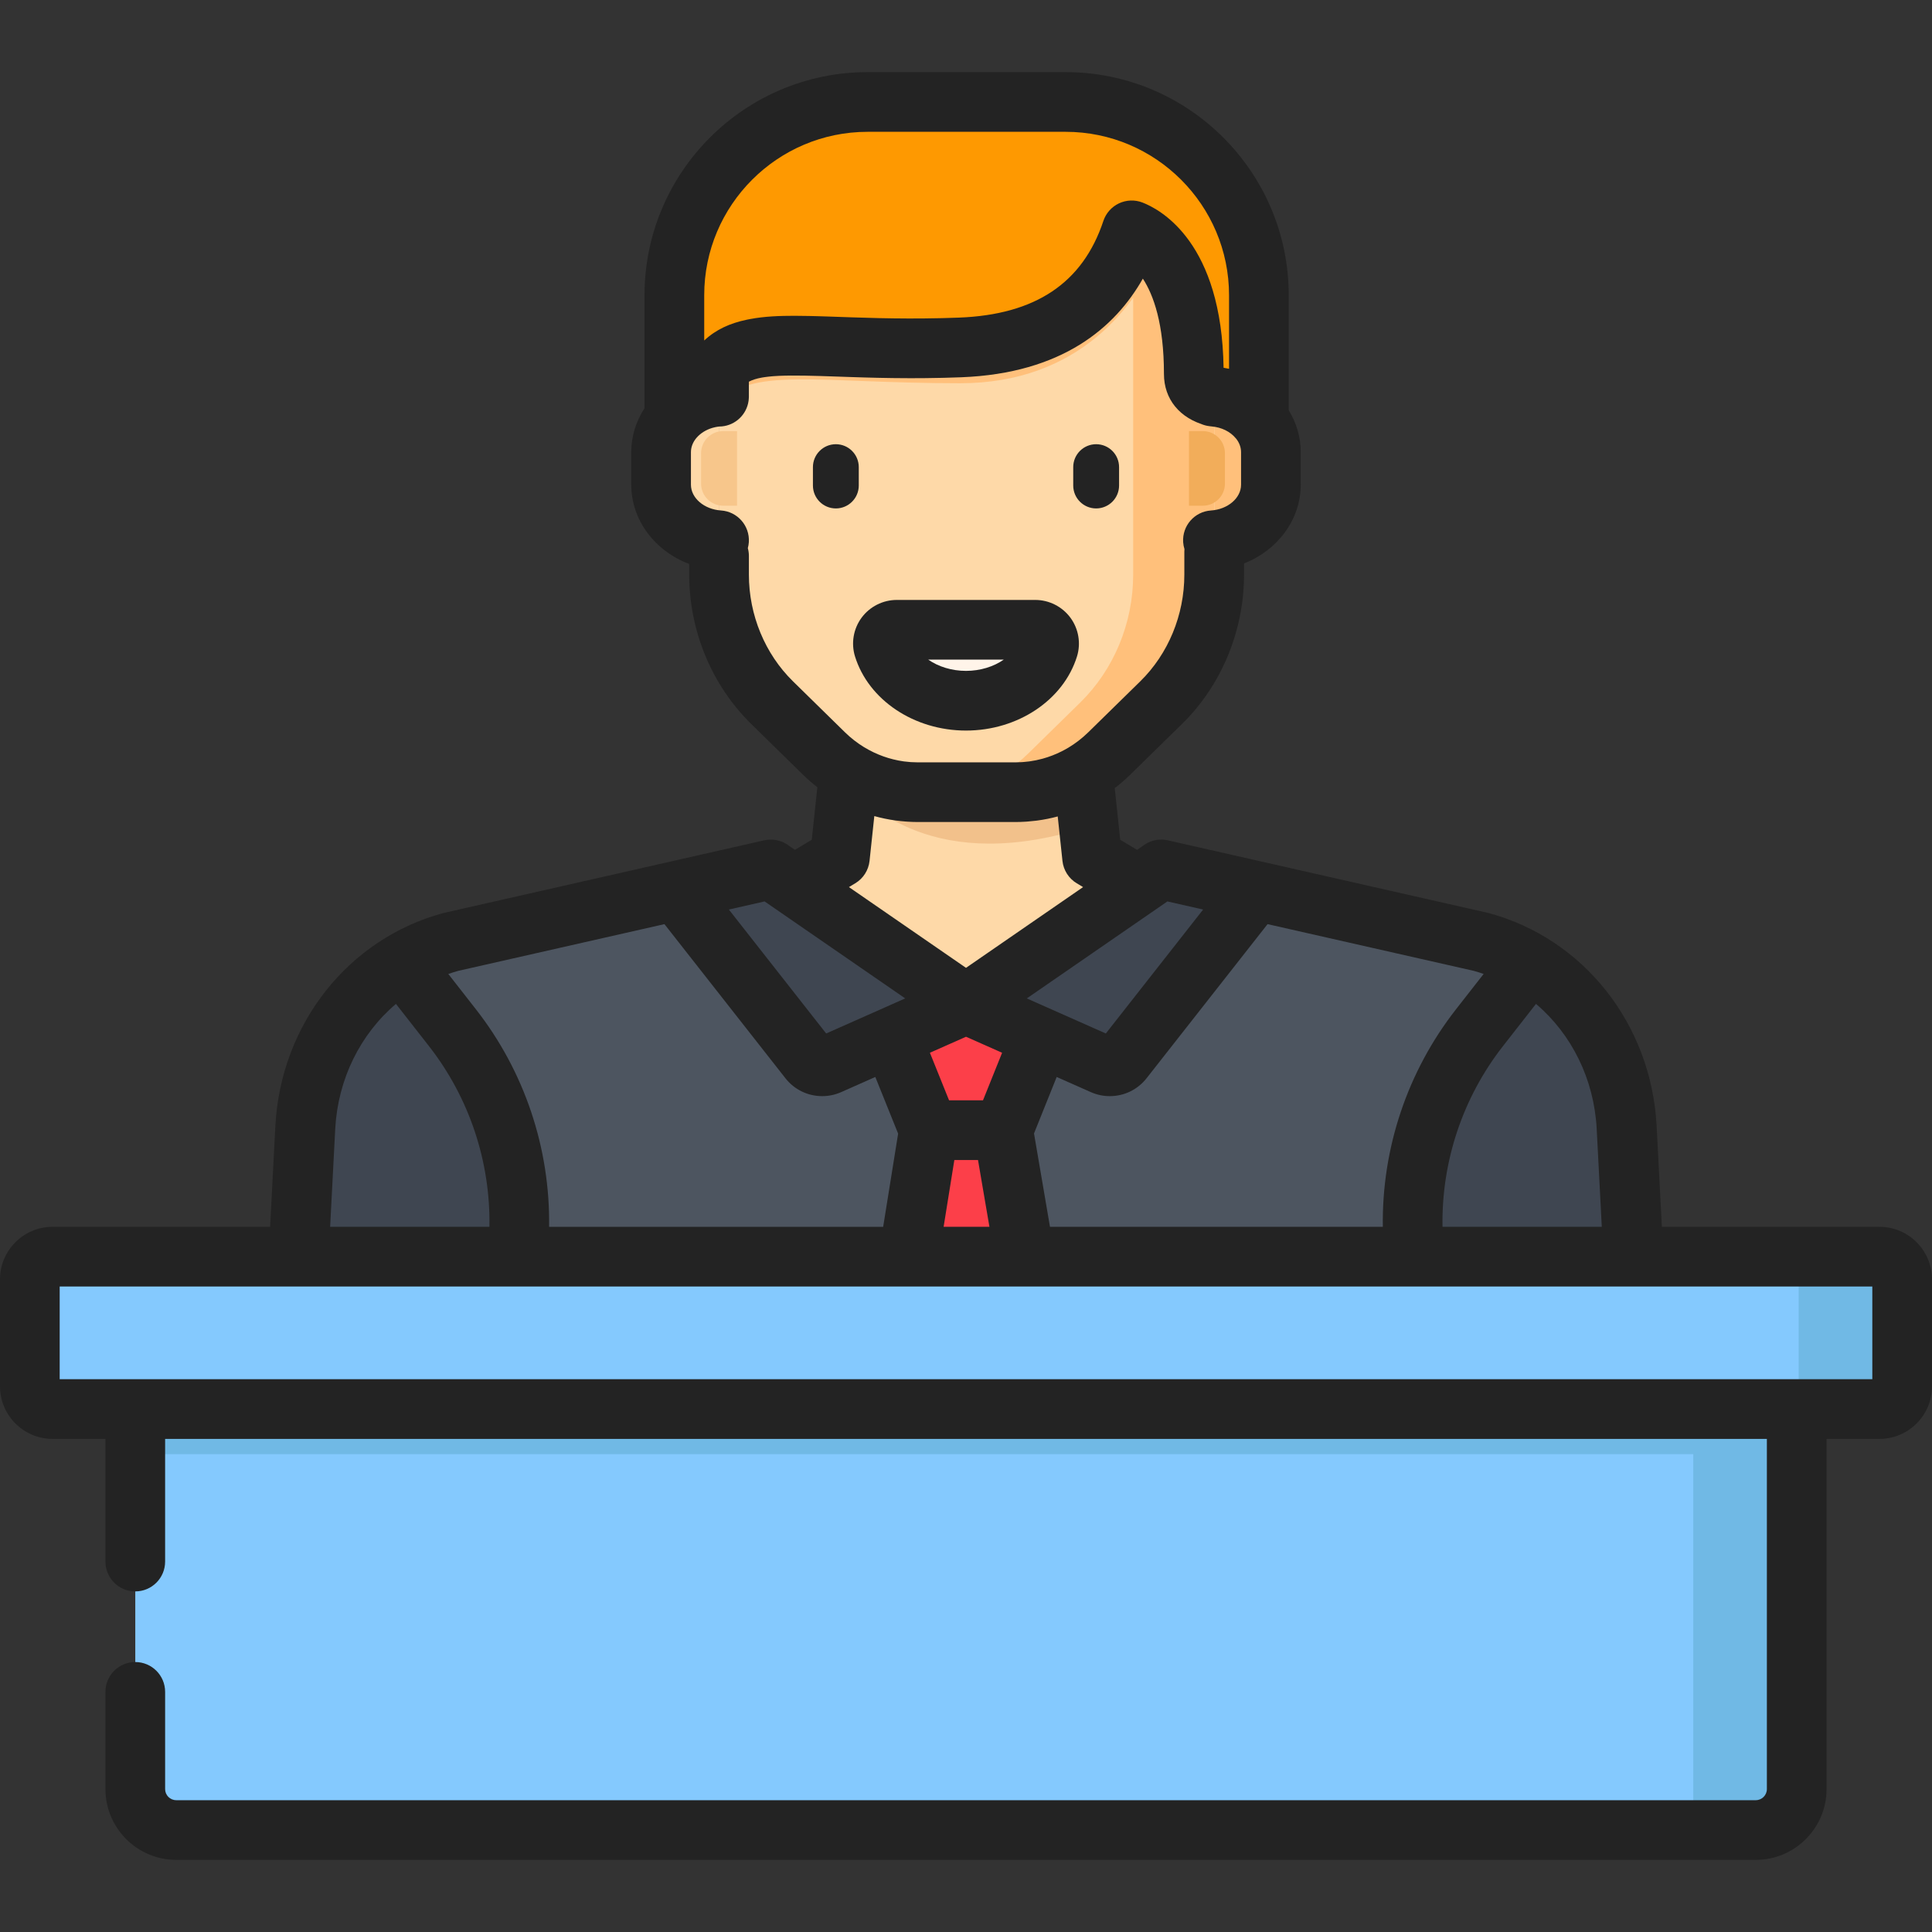 <?xml version="1.0" encoding="iso-8859-1"?>
<!-- Generator: Adobe Illustrator 19.0.0, SVG Export Plug-In . SVG Version: 6.00 Build 0)  -->
<svg xmlns="http://www.w3.org/2000/svg" xmlns:xlink="http://www.w3.org/1999/xlink" version="1.1" id="Layer_1" x="0px" y="0px" viewBox="0 0 512 512" style="enable-background:new 0 0 512 512;" xml:space="preserve">
<rect x="0" y="0" width="512" height="512" fill="#333333" stroke="none"/>
<path id="SVGCleanerId_0" style="fill:#4D5560;" d="M431.116,298.645c-1.286-23.42-16.763-43.132-38.645-49.036l-84.737-19.201  l-51.734,35.685l-51.734-35.685l-84.737,19.201c-21.882,5.904-37.359,25.616-38.645,49.036l-4.08,78.431h178.434h0.761h0.761  h178.434L431.116,298.645z"/>
<g>
	<path id="SVGCleanerId_0_1_" style="fill:#4D5560;" d="M431.116,298.645c-1.286-23.42-16.763-43.132-38.645-49.036l-84.737-19.201   l-51.734,35.685l-51.734-35.685l-84.737,19.201c-21.882,5.904-37.359,25.616-38.645,49.036l-4.08,78.431h178.434h0.761h0.761   h178.434L431.116,298.645z"/>
</g>
<g>
	<path style="fill:#3F4651;" d="M255.998,266.093l-0.001,0.001l-0.044-0.032l-51.688-35.654l-24.915,5.646l-0.129,0.038   l35.147,44.769c1.269,1.615,3.471,2.163,5.348,1.331l36.283-16.098L255.998,266.093z"/>
	<path style="fill:#3F4651;" d="M256.005,266.093l0.001,0.001l0.044-0.032l51.688-35.654l24.915,5.646l0.129,0.038l-35.147,44.769   c-1.267,1.615-3.47,2.163-5.348,1.331l-36.283-16.098L256.005,266.093z"/>
</g>
<g>
	<polygon style="fill:#FC3F49;" points="256.011,266.094 256.011,266.092 256.01,266.093 256.009,266.092 256.009,266.094    236.244,274.859 246.171,299.507 265.849,299.507 275.75,274.855  "/>
	<polygon style="fill:#FC3F49;" points="265.852,299.507 256.011,299.507 246.171,299.507 233.711,377.077 279.118,377.077  "/>
</g>
<path style="fill:#F28F0C;" d="M282.4,27.023h-21.471c28.287,0,51.217,22.931,51.217,51.217v51.824h21.471V78.241  C333.617,49.954,310.686,27.023,282.4,27.023z"/>
<path style="fill:#FFC07B;" d="M321.444,105.095v38.075c8.583-0.566,15.36-6.923,15.36-14.719v-8.632  C336.804,112.02,330.027,105.66,321.444,105.095z"/>
<path style="fill:#FED9A8;" d="M190.556,105.095v38.075c-8.583-0.566-15.36-6.923-15.36-14.719v-8.632  C175.196,112.02,181.972,105.66,190.556,105.095z"/>
<path style="fill:#FE9901;" d="M282.4,27.023h-52.47c-28.287,0-51.217,22.931-51.217,51.217v32.491  c2.801-3.186,7.039-5.32,11.845-5.637v0.034l0,0v-7.512c7.923-10.1,26.082-4.088,63.882-5.541  c28.437-1.093,40.514-16.14,45.468-31.027c3.377,1.303,16.459,8.27,16.459,38.039c0,3.474,2.311,5.228,5.322,6.034  c4.902,0.388,9.184,2.668,11.929,6.017V78.241C333.617,49.954,310.686,27.023,282.4,27.023z"/>
<g>
	<path id="SVGCleanerId_1" style="fill:#FED9A8;" d="M316.366,99.088c0-29.77-13.082-36.736-16.459-38.039   c-4.955,14.887-17.032,29.933-45.468,31.027c-37.799,1.453-55.958-4.558-63.882,5.541v54.668c0,12.853,5.089,25.132,14.057,33.922   l13.75,13.476c6.72,6.585,15.584,10.25,24.794,10.25h26.015c9.21,0,18.075-3.664,24.794-10.25l13.75-13.476   c8.968-8.79,14.057-21.069,14.057-33.922v-47.14C318.72,104.351,316.366,102.596,316.366,99.088z"/>
</g>
<g>
	<path id="SVGCleanerId_1_1_" style="fill:#FED9A8;" d="M316.366,99.088c0-29.77-13.082-36.736-16.459-38.039   c-4.955,14.887-17.032,29.933-45.468,31.027c-37.799,1.453-55.958-4.558-63.882,5.541v54.668c0,12.853,5.089,25.132,14.057,33.922   l13.75,13.476c6.72,6.585,15.584,10.25,24.794,10.25h26.015c9.21,0,18.075-3.664,24.794-10.25l13.75-13.476   c8.968-8.79,14.057-21.069,14.057-33.922v-47.14C318.72,104.351,316.366,102.596,316.366,99.088z"/>
</g>
<g>
	<path id="SVGCleanerId_1_2_" style="fill:#FED9A8;" d="M316.366,99.088c0-29.77-13.082-36.736-16.459-38.039   c-4.955,14.887-17.032,29.933-45.468,31.027c-37.799,1.453-55.958-4.558-63.882,5.541v54.668c0,12.853,5.089,25.132,14.057,33.922   l13.75,13.476c6.72,6.585,15.584,10.25,24.794,10.25h26.015c9.21,0,18.075-3.664,24.794-10.25l13.75-13.476   c8.968-8.79,14.057-21.069,14.057-33.922v-47.14C318.72,104.351,316.366,102.596,316.366,99.088z"/>
</g>
<g>
	<path style="fill:#FFC07B;" d="M254.438,101.566c31.41,0,46.692-20.383,52.766-35.083c-3.014-3.468-5.94-4.911-7.298-5.435   c-4.955,14.887-17.032,29.933-45.468,31.027c-37.799,1.453-55.958-4.558-63.882,5.541v9.491   C198.48,97.008,216.611,101.566,254.438,101.566z"/>
	<path style="fill:#FFC07B;" d="M316.366,99.088c0-28.718-12.172-36.213-16.064-37.877v91.073c0,12.853-5.089,25.132-14.057,33.922   l-13.75,13.476c-6.719,6.585-15.584,10.25-24.794,10.25h21.471c9.21,0,18.075-3.664,24.794-10.25l13.75-13.476   c8.968-8.79,14.057-21.069,14.057-33.922v-47.139C318.72,104.351,316.366,102.596,316.366,99.088z"/>
</g>
<path style="fill:#F7C68B;" d="M191.65,134.018h3.671v-19.771h-3.671c-3.234,0-5.856,2.622-5.856,5.856v8.058  C185.793,131.395,188.415,134.018,191.65,134.018z"/>
<path style="fill:#F2AD5A;" d="M318.765,134.018h-3.671v-19.771h3.671c3.234,0,5.856,2.622,5.856,5.856v8.058  C324.622,131.395,321.999,134.018,318.765,134.018z"/>
<path style="fill:#FED9A8;" d="M287.053,205c-5.411,3.208-11.564,4.933-17.881,4.933h-26.015c-6.438,0-12.704-1.797-18.191-5.124  l-2.392,22.495l-12.2,7.32l45.625,31.47l45.625-31.47l-12.2-7.32L287.053,205z"/>
<path style="fill:#F2C18B;" d="M240.696,209.845c-0.733-0.052-1.461-0.131-2.187-0.229c-0.077-0.011-0.155-0.019-0.232-0.03  c-0.701-0.099-1.397-0.224-2.089-0.365c-0.1-0.02-0.2-0.039-0.299-0.06c-0.674-0.144-1.341-0.31-2.006-0.495  c-0.114-0.032-0.228-0.062-0.341-0.095c-0.65-0.187-1.294-0.394-1.932-0.618c-0.122-0.043-0.244-0.086-0.365-0.131  c-0.628-0.229-1.251-0.476-1.866-0.74c-0.124-0.054-0.248-0.109-0.372-0.163c-0.609-0.27-1.214-0.557-1.808-0.863  c-0.121-0.062-0.241-0.127-0.362-0.19c-0.594-0.313-1.181-0.641-1.758-0.988c-0.042-0.025-0.085-0.046-0.128-0.072l-0.262,2.462  c4.534,5.812,23.153,24.957,63.837,11.74l0,0L287.038,205c-0.001,0.001-0.003,0.001-0.004,0.002  c-0.607,0.361-1.227,0.695-1.854,1.018c-0.163,0.084-0.327,0.165-0.491,0.246c-0.511,0.253-1.028,0.495-1.549,0.722  c-0.14,0.061-0.279,0.127-0.42,0.186c-0.651,0.274-1.308,0.53-1.972,0.766c-0.112,0.04-0.226,0.074-0.338,0.112  c-0.558,0.191-1.119,0.366-1.685,0.528c-0.189,0.054-0.378,0.107-0.567,0.157c-0.575,0.154-1.154,0.294-1.736,0.419  c-0.11,0.023-0.219,0.052-0.329,0.074c-0.684,0.139-1.374,0.255-2.067,0.353c-0.176,0.025-0.352,0.043-0.528,0.065  c-0.539,0.069-1.08,0.123-1.623,0.166c-0.2,0.016-0.401,0.033-0.601,0.045c-0.702,0.043-1.408,0.072-2.115,0.072h-26.015  c-0.772,0-1.541-0.03-2.306-0.08C240.789,209.849,240.742,209.848,240.696,209.845z"/>
<path style="fill:#FFF4E9;" d="M255.999,185.699c10.511,0,19.343-5.98,21.86-14.077c0.729-2.346-1.056-4.724-3.511-4.724h-36.696  c-2.457,0-4.241,2.378-3.511,4.724C236.656,179.719,245.49,185.699,255.999,185.699z"/>
<g>
	<path style="fill:#3F4651;" d="M119.899,272.347l-13.403-17.14c-14.76,8.923-24.537,25.033-25.549,43.438l-4.08,78.431h58.341   l2.336-49.293C138.491,307.788,132.23,288.116,119.899,272.347z"/>
	<path style="fill:#3F4651;" d="M392.082,272.347l13.403-17.14c14.76,8.923,24.537,25.033,25.549,43.438l4.08,78.431h-58.341   l-2.336-49.293C373.49,307.788,379.751,288.116,392.082,272.347z"/>
</g>
<polygon style="fill:#EA2F41;" points="267.137,307.019 265.852,299.507 256.011,299.507 246.171,299.507 244.963,307.019 "/>
<path style="fill:#84C9FE;" d="M498.076,373.413H13.923c-3.322,0-6.015-2.693-6.015-6.015v-28.357c0-3.322,2.693-6.015,6.015-6.015  h484.153c3.322,0,6.015,2.693,6.015,6.015v28.357C504.092,370.72,501.398,373.413,498.076,373.413z"/>
<path style="fill:#70B9E5;" d="M476.676,333.026v40.387h21.401c3.322,0,6.015-2.693,6.015-6.015v-28.357  c0-3.322-2.693-6.015-6.015-6.015h-21.401V333.026z"/>
<path style="fill:#84C9FE;" d="M465.297,484.977H46.702c-5.993,0-10.851-4.858-10.851-10.851V373.413h440.296v100.712  C476.148,480.118,471.29,484.977,465.297,484.977z"/>
<g>
	<path style="fill:#70B9E5;" d="M448.732,373.413v111.563h16.566c5.993,0,10.85-4.858,10.85-10.851V373.413H448.732z"/>
	<rect x="35.852" y="373.417" style="fill:#70B9E5;" width="440.302" height="11.948"/>
</g>
<g>
	<path style="fill:#232323;" d="M227.584,128.664v-4.868c0-3.355-2.719-6.075-6.075-6.075s-6.075,2.719-6.075,6.075v4.868   c0,3.355,2.719,6.075,6.075,6.075S227.584,132.018,227.584,128.664z"/>
	<path style="fill:#232323;" d="M290.491,134.739c3.355,0,6.075-2.719,6.075-6.075v-4.868c0-3.355-2.719-6.075-6.075-6.075   c-3.355,0-6.075,2.719-6.075,6.075v4.868C284.416,132.018,287.136,134.739,290.491,134.739z"/>
	<path style="fill:#232323;" d="M498.077,325.119h-57.664l-1.4-26.908c-1.474-26.857-19.35-49.456-44.481-56.237   c-0.103-0.027-0.207-0.054-0.312-0.077l-59.779-13.546c-0.014-0.003-0.026-0.007-0.04-0.011l-24.915-5.646   c-1.35-0.306-2.74-0.25-4.035,0.142c-0.778,0.234-1.524,0.59-2.207,1.061l-1.918,1.323l-4.454-2.673l-1.455-13.686   c1.417-1.089,2.785-2.261,4.084-3.534l13.751-13.475c10.44-10.232,16.43-24.655,16.43-39.57v-2.96   c8.841-3.458,15.03-11.566,15.03-20.874v-8.633c0-4.014-1.17-7.798-3.186-11.094V78.241c0-32.602-26.524-59.126-59.126-59.126   h-52.47c-32.602,0-59.126,26.524-59.126,59.126v29.953c-2.222,3.416-3.516,7.393-3.516,11.623v8.633   c0,9.425,6.343,17.623,15.359,21.006v2.829c0,14.913,5.988,29.335,16.431,39.57l13.749,13.475c1.206,1.182,2.472,2.276,3.78,3.299   l-1.48,13.92l-4.454,2.673l-1.918-1.323c-1.364-0.942-2.978-1.421-4.609-1.397c-0.544,0.008-1.09,0.073-1.629,0.194l-24.915,5.646   c-0.004,0.001-0.008,0.002-0.012,0.003l-59.81,13.553c-0.105,0.023-0.209,0.05-0.312,0.077   c-25.131,6.78-43.006,29.379-44.484,56.26l-1.398,26.885H13.923C6.247,325.119,0,331.365,0,339.042v28.357   c0,7.678,6.247,13.924,13.923,13.924h14.02v32.509c0,4.369,3.54,7.908,7.908,7.908c4.369,0,7.908-3.54,7.908-7.908v-32.509h424.48   v92.803c0,1.622-1.32,2.942-2.942,2.942H46.702c-1.622,0-2.942-1.32-2.942-2.942v-25.761c0-4.369-3.54-7.908-7.908-7.908   s-7.908,3.54-7.908,7.908v25.761c0,10.344,8.415,18.759,18.759,18.759h418.596c10.344,0,18.759-8.415,18.759-18.759v-92.803h14.02   c7.676,0,13.923-6.247,13.923-13.924v-28.357C512,331.365,505.753,325.119,498.077,325.119z M407.05,266.044   c9.479,8.039,15.368,19.948,16.085,33.012l1.356,26.063H382.28c-0.294-17.304,5.344-34.233,16.032-47.9L407.05,266.044z    M393.181,258.104l-7.329,9.372c-12.867,16.453-19.684,36.817-19.389,57.643h-88.207l-4.232-24.744l6.01-14.966l9.044,4.013   c1.593,0.707,3.284,1.066,5.026,1.066c3.83,0,7.383-1.728,9.752-4.742l32.063-40.84l54.641,12.38   C391.447,257.529,392.318,257.807,393.181,258.104z M233.039,267.63c-0.002,0.001-0.005,0.002-0.007,0.003l-14.086,6.25   l-25.789-32.848l9.473-2.147l37.261,25.7l-5.178,2.298L233.039,267.63z M260.503,291.6h-8.991l-5.077-12.608l9.57-4.244   l9.563,4.243L260.503,291.6z M274.545,265.668l-2.431-1.079l37.257-25.699l9.474,2.147l-25.787,32.847L274.545,265.668z    M252.911,307.417h6.271l3.027,17.702h-12.142L252.911,307.417z M229.93,34.931h52.47c23.88,0,43.309,19.428,43.309,43.309V97.73   c-0.301-0.064-0.606-0.114-0.91-0.168c-0.18-0.032-0.355-0.076-0.537-0.103c-0.009-0.597-0.034-1.168-0.054-1.749   c-0.013-0.391-0.019-0.795-0.036-1.18c-0.027-0.622-0.071-1.22-0.11-1.823c-0.023-0.356-0.039-0.723-0.066-1.073   c-0.046-0.605-0.107-1.188-0.164-1.776c-0.032-0.328-0.058-0.666-0.093-0.988c-0.065-0.594-0.143-1.163-0.219-1.738   c-0.039-0.295-0.072-0.601-0.114-0.891c-0.082-0.573-0.178-1.124-0.271-1.678c-0.045-0.273-0.086-0.556-0.134-0.824   c-0.099-0.551-0.211-1.081-0.321-1.613c-0.052-0.251-0.098-0.512-0.152-0.76c-0.118-0.539-0.246-1.057-0.373-1.575   c-0.055-0.222-0.104-0.454-0.16-0.673c-0.137-0.53-0.284-1.04-0.429-1.55c-0.055-0.191-0.105-0.39-0.161-0.579   c-0.154-0.517-0.317-1.012-0.482-1.507c-0.055-0.166-0.107-0.341-0.162-0.505c-0.173-0.505-0.353-0.99-0.536-1.473   c-0.053-0.139-0.102-0.287-0.155-0.424c-0.19-0.49-0.387-0.962-0.586-1.429c-0.05-0.117-0.097-0.243-0.148-0.359   c-0.208-0.478-0.422-0.936-0.637-1.39c-0.045-0.095-0.088-0.196-0.133-0.29c-0.222-0.461-0.451-0.902-0.681-1.337   c-0.041-0.078-0.081-0.161-0.122-0.238c-0.236-0.441-0.478-0.863-0.72-1.278c-0.038-0.064-0.074-0.134-0.112-0.197   c-0.252-0.425-0.507-0.833-0.764-1.232c-0.031-0.047-0.06-0.098-0.09-0.144c-0.268-0.411-0.538-0.806-0.811-1.19   c-0.021-0.03-0.041-0.061-0.062-0.091c-0.277-0.389-0.556-0.761-0.836-1.124c-0.017-0.022-0.033-0.045-0.05-0.066   c-4.459-5.732-9.231-8.146-11.563-9.046c-2.016-0.777-4.264-0.695-6.219,0.225c-1.955,0.923-3.449,2.606-4.131,4.657   c-5.478,16.461-17.995,24.842-38.269,25.621c-1.439,0.055-2.843,0.096-4.228,0.131c-0.27,0.006-0.541,0.013-0.812,0.019   c-2.838,0.063-5.567,0.088-8.175,0.082c-0.088,0-0.174-0.001-0.262-0.001c-2.665-0.007-5.211-0.044-7.634-0.097   c-0.09-0.002-0.179-0.004-0.269-0.006c-2.378-0.054-4.638-0.122-6.781-0.193c-0.193-0.006-0.387-0.013-0.578-0.02   c-0.947-0.032-1.877-0.064-2.777-0.096c-0.033-0.001-0.066-0.002-0.099-0.003c-0.027-0.001-0.052-0.002-0.079-0.003   c-0.94-0.033-1.86-0.065-2.767-0.095c-0.171-0.006-0.35-0.012-0.52-0.018c-0.757-0.025-1.498-0.047-2.232-0.069   c-0.56-0.016-1.11-0.03-1.653-0.043c-0.352-0.008-0.704-0.017-1.052-0.023c-1.275-0.026-2.522-0.045-3.719-0.045   c-3.824,0-7.845,0.129-11.713,0.863c-0.263,0.047-0.523,0.097-0.781,0.151c-0.047,0.011-0.095,0.02-0.142,0.031   c-4.411,0.925-8.13,2.594-11.24,5.497v-11.99C186.62,54.359,206.049,34.931,229.93,34.931z M210.149,180.558   c-7.426-7.278-11.685-17.583-11.685-28.273v-4.969c0-0.714-0.103-1.403-0.28-2.061c0.137-0.503,0.228-1.025,0.264-1.565   c0.287-4.359-3.013-8.125-7.371-8.411c-4.47-0.294-7.972-3.294-7.972-6.829v-8.633c0-1.416,0.568-2.743,1.529-3.847   c0.005-0.006,0.012-0.011,0.017-0.017c1.043-1.185,2.483-2.067,4.122-2.555c0.064-0.019,0.132-0.034,0.197-0.052   c0.198-0.055,0.398-0.106,0.601-0.15c0.1-0.021,0.204-0.038,0.306-0.056c0.174-0.032,0.348-0.061,0.524-0.084   c0.069-0.008,0.139-0.015,0.209-0.022c3.716-0.025,6.816-2.613,7.635-6.084c0.001-0.003,0.001-0.005,0.002-0.008   c0.05-0.213,0.09-0.428,0.121-0.647c0.009-0.06,0.02-0.121,0.027-0.181c0.021-0.168,0.034-0.336,0.043-0.507   c0.007-0.113,0.015-0.226,0.017-0.34c0.001-0.046,0.007-0.091,0.007-0.137v-3.975c0.901-0.48,2.029-0.837,3.419-1.088   c0.125-0.022,0.257-0.043,0.389-0.064c0.234-0.038,0.477-0.073,0.724-0.105c0.247-0.033,0.503-0.063,0.769-0.092   c0.239-0.025,0.482-0.05,0.733-0.072c0.17-0.015,0.338-0.03,0.516-0.043c0.454-0.034,0.921-0.064,1.412-0.086   c0.008,0,0.017-0.001,0.024-0.001c3.943-0.182,9.064-0.033,15.512,0.195c0.889,0.032,1.802,0.063,2.728,0.094   c0.332,0.012,0.66,0.022,0.998,0.034c1.01,0.034,2.035,0.066,3.092,0.097c0.159,0.004,0.325,0.008,0.485,0.013   c0.94,0.026,1.901,0.052,2.879,0.074c0.295,0.006,0.588,0.014,0.887,0.02c1.121,0.024,2.263,0.044,3.435,0.06   c0.23,0.003,0.466,0.004,0.697,0.007c1.013,0.012,2.048,0.02,3.101,0.023c0.309,0.001,0.614,0.003,0.926,0.003   c0.155,0,0.305,0.002,0.462,0.002c1.18,0,2.344-0.006,3.501-0.018c0.191-0.002,0.389-0.006,0.581-0.008   c1.218-0.014,2.428-0.035,3.633-0.061c0.346-0.007,0.692-0.016,1.041-0.024c1.446-0.037,2.89-0.079,4.337-0.135   c26.797-1.029,40.81-13.227,48.127-26.141c2.822,4.337,5.59,11.974,5.59,25.251c0,0.419,0.017,0.832,0.048,1.238   c0.023,0.284,0.063,0.561,0.101,0.838c0.017,0.118,0.024,0.24,0.043,0.357c0.062,0.381,0.14,0.754,0.232,1.121   c0.002,0.009,0.004,0.02,0.006,0.031c0.757,3.013,2.493,5.551,5.035,7.416c0.008,0.006,0.015,0.013,0.023,0.018   c0.294,0.215,0.602,0.42,0.918,0.616c0.027,0.017,0.054,0.037,0.082,0.054c0.298,0.183,0.609,0.354,0.925,0.521   c0.052,0.027,0.099,0.057,0.151,0.083c0.304,0.155,0.619,0.298,0.939,0.438c0.071,0.032,0.138,0.066,0.21,0.097   c0.313,0.132,0.638,0.252,0.966,0.368c0.07,0.024,0.135,0.054,0.205,0.078c0.669,0.286,1.386,0.48,2.138,0.572   c0.228,0.038,0.454,0.064,0.681,0.082c2.581,0.229,4.887,1.364,6.337,3.134c0.044,0.054,0.095,0.1,0.14,0.153   c0.793,1.034,1.254,2.239,1.254,3.515v8.633c0,3.535-3.501,6.533-7.972,6.829c-4.358,0.286-7.659,4.052-7.371,8.411   c0.042,0.635,0.166,1.242,0.346,1.824c-0.018,0.218-0.034,0.438-0.034,0.66v6.111c0,10.691-4.259,20.996-11.683,28.273   l-13.751,13.475c-1.639,1.606-3.43,2.986-5.338,4.127c-0.023,0.014-0.048,0.023-0.072,0.037c-0.524,0.311-1.057,0.603-1.598,0.876   c-0.009,0.004-0.018,0.009-0.027,0.014c-1.629,0.824-3.328,1.48-5.069,1.962c0,0-0.001,0-0.002,0   c-1.142,0.315-2.304,0.554-3.475,0.717c-0.071,0.009-0.141,0.017-0.212,0.026c-0.473,0.062-0.948,0.11-1.425,0.146   c-0.131,0.011-0.262,0.021-0.392,0.03c-0.548,0.034-1.099,0.056-1.649,0.056h-26.016c-0.56,0-1.12-0.023-1.679-0.058   c-0.128-0.008-0.255-0.019-0.383-0.028c-0.51-0.04-1.02-0.091-1.527-0.159c-0.041-0.005-0.082-0.009-0.122-0.016   c-3.637-0.512-7.17-1.77-10.377-3.716c-0.024-0.015-0.05-0.024-0.074-0.039c-1.817-1.111-3.528-2.437-5.096-3.974L210.149,180.558z    M226.644,234.085c2.128-1.276,3.532-3.478,3.795-5.945l1.262-11.868c1.834,0.509,3.701,0.899,5.598,1.161   c0.081,0.012,0.162,0.019,0.243,0.03c0.782,0.103,1.57,0.183,2.362,0.244c0.204,0.016,0.407,0.033,0.611,0.045   c0.877,0.054,1.758,0.091,2.642,0.091h26.016c0.864,0,1.723-0.035,2.58-0.086c0.202-0.013,0.404-0.03,0.606-0.044   c0.737-0.055,1.472-0.128,2.202-0.22c0.119-0.015,0.238-0.027,0.356-0.044c1.824-0.246,3.623-0.611,5.39-1.086l1.253,11.779   c0.263,2.467,1.667,4.669,3.795,5.945l1.67,1.002l-31.025,21.4l-31.025-21.4L226.644,234.085z M176.085,244.904l32.065,40.844   c2.366,3.011,5.92,4.739,9.75,4.739c1.741,0,3.432-0.36,5.026-1.066l9.042-4.012l6.046,15.014l-3.967,24.696h-88.527   c0.293-20.826-6.524-41.189-19.391-57.643l-7.324-9.367c0.867-0.298,1.743-0.578,2.636-0.822L176.085,244.904z M88.844,299.078   c0.719-13.083,6.609-24.994,16.088-33.033l8.737,11.174c10.688,13.668,16.327,30.596,16.033,47.9H87.49L88.844,299.078z    M496.183,365.505h-20.035H35.852H15.817v-24.57h480.366V365.505z"/>
	<path style="fill:#232323;" d="M226.588,173.969c3.593,11.563,15.687,19.638,29.412,19.638c13.725,0,25.819-8.075,29.412-19.638   c1.082-3.482,0.434-7.317-1.732-10.259c-2.175-2.956-5.665-4.72-9.332-4.72h-36.696c-3.667,0-7.156,1.764-9.332,4.72   C226.154,166.651,225.505,170.487,226.588,173.969z M266.006,174.807c-2.663,1.858-6.218,2.983-10.006,2.983   c-3.788,0-7.343-1.125-10.006-2.983H266.006z"/>
</g>
<g>
</g>
<g>
</g>
<g>
</g>
<g>
</g>
<g>
</g>
<g>
</g>
<g>
</g>
<g>
</g>
<g>
</g>
<g>
</g>
<g>
</g>
<g>
</g>
<g>
</g>
<g>
</g>
<g>
</g>
</svg>
